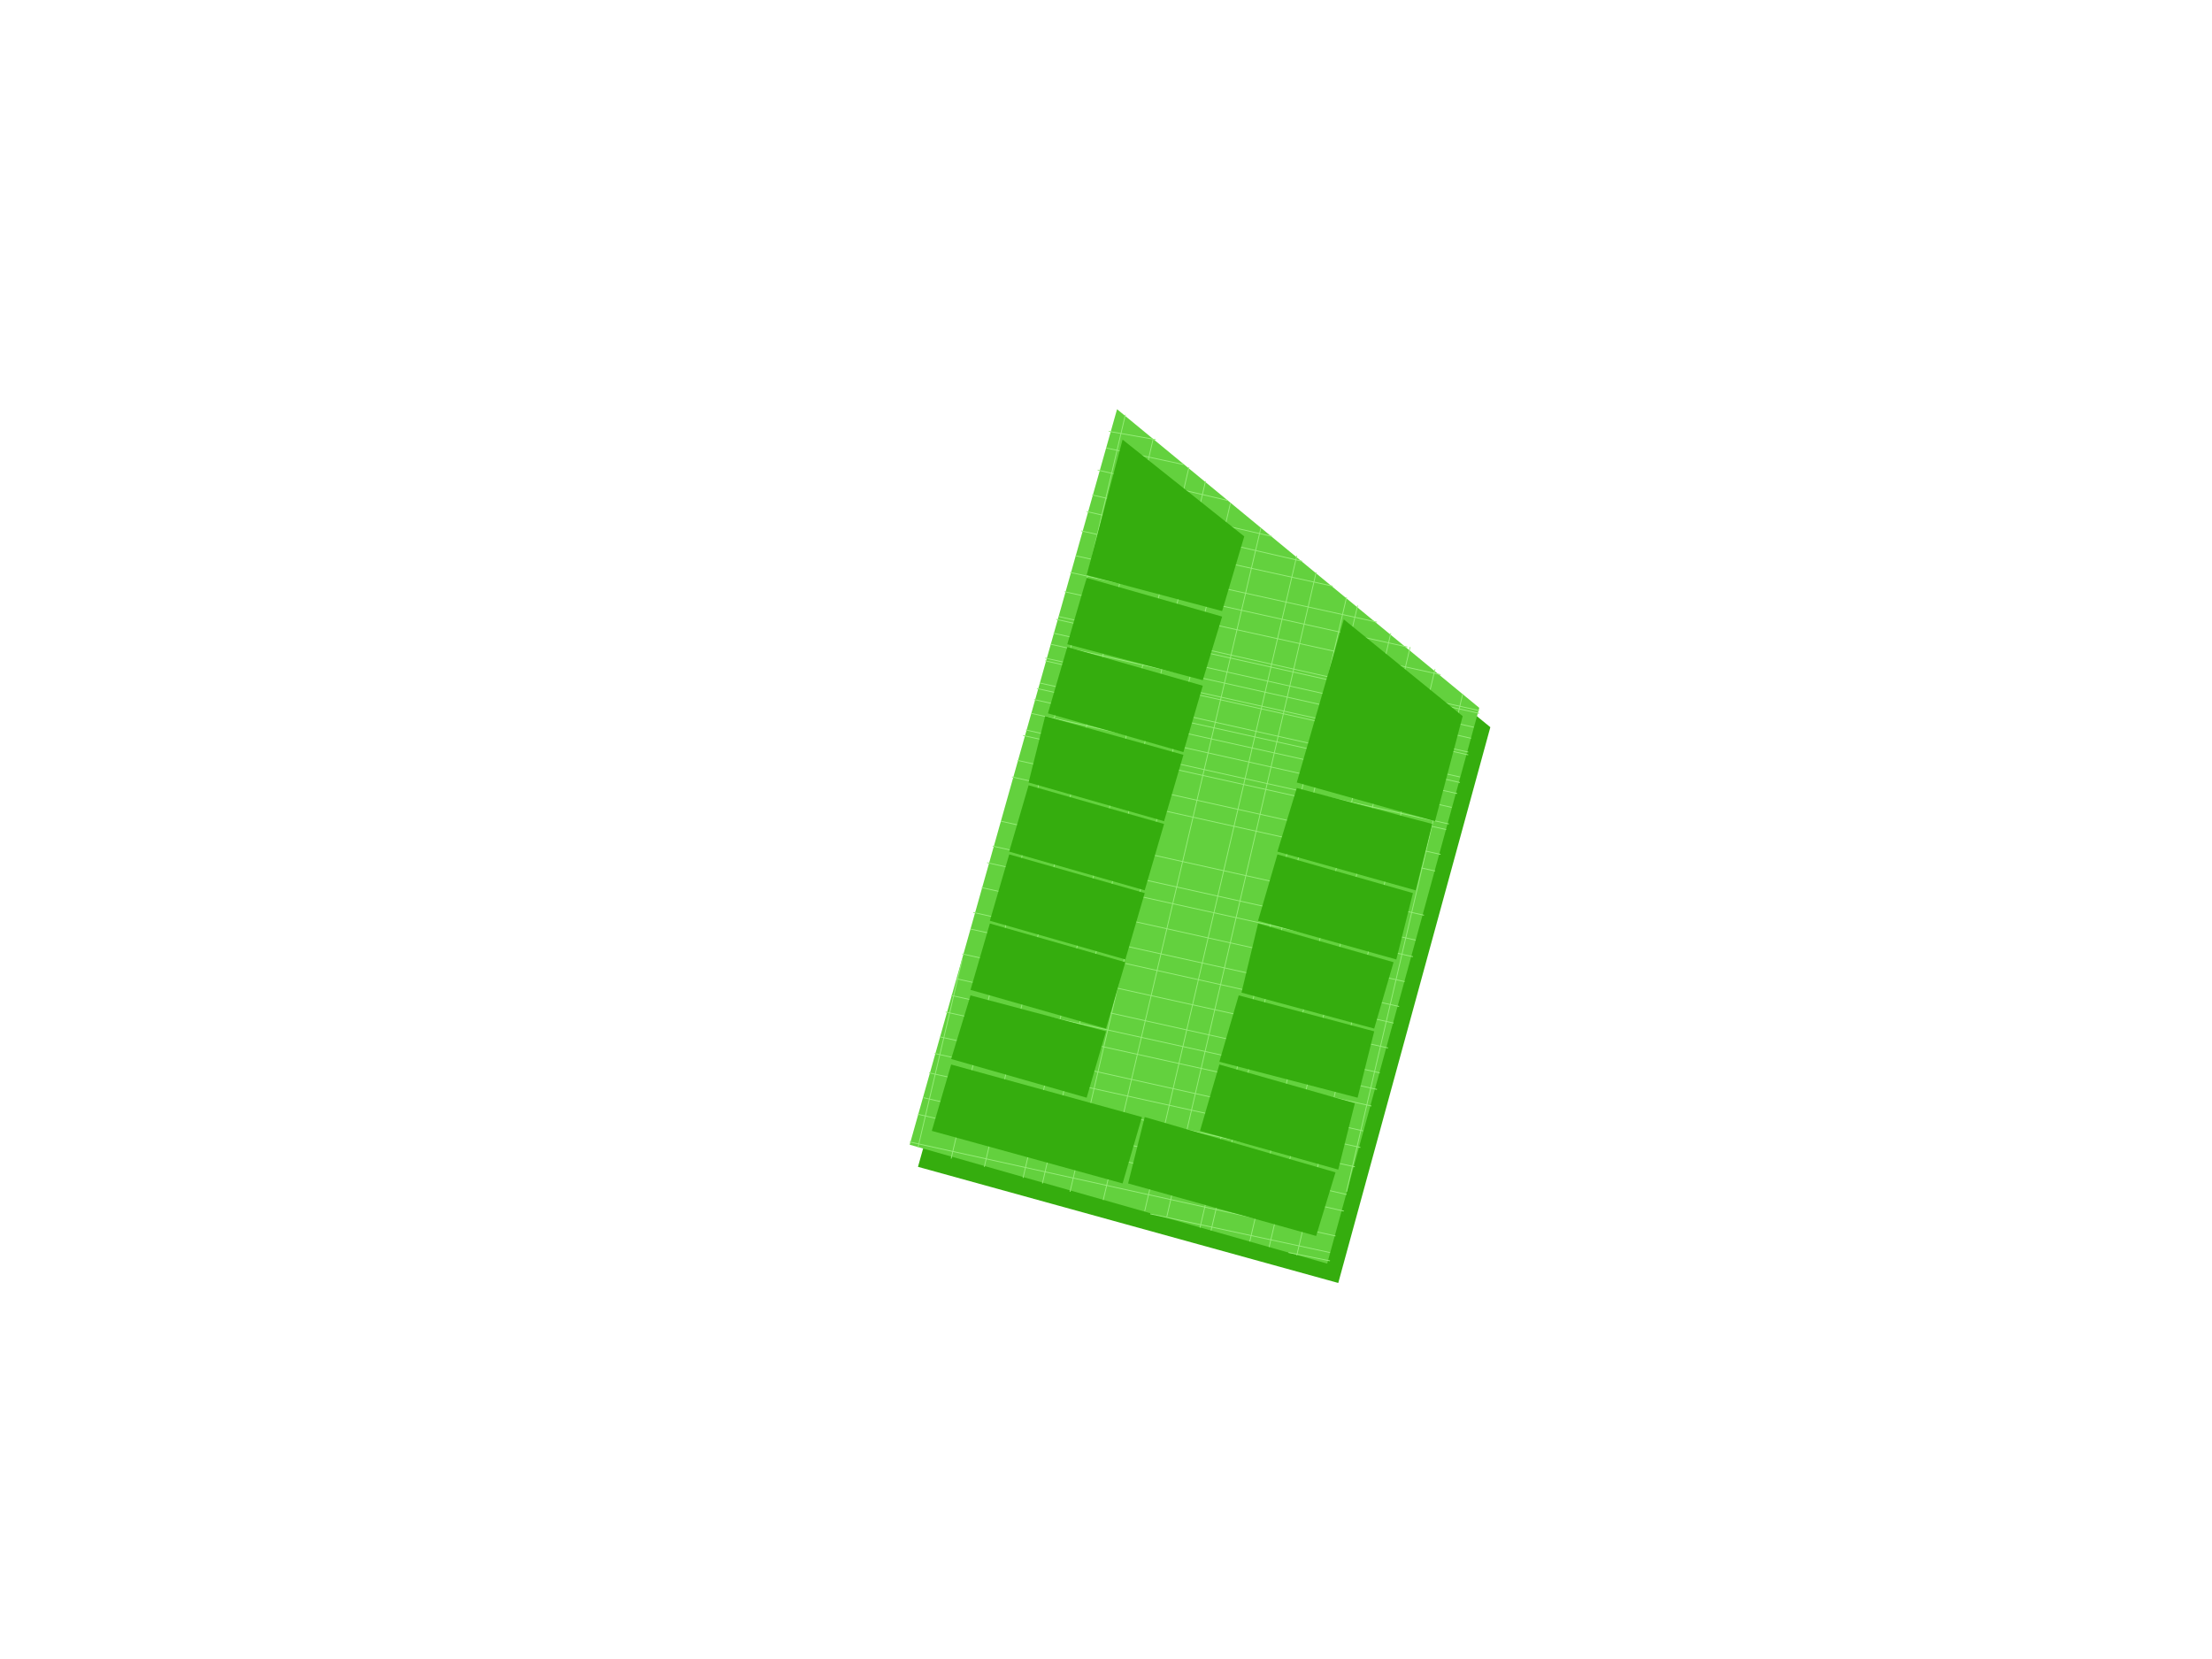 <?xml version="1.0" encoding="UTF-8"?>
<!DOCTYPE svg PUBLIC "-//W3C//DTD SVG 1.1//EN" "http://www.w3.org/Graphics/SVG/1.1/DTD/svg11.dtd">
<!-- Creator: CorelDRAW X8 -->
<svg xmlns="http://www.w3.org/2000/svg" xml:space="preserve" width="800px" height="600px" version="1.1" shape-rendering="geometricPrecision" text-rendering="geometricPrecision" image-rendering="optimizeQuality" fill-rule="evenodd" clip-rule="evenodd"
viewBox="0 0 800 600"
 xmlns:xlink="http://www.w3.org/1999/xlink">
 <g id="base">
  <polygon fill="#35AD0E" points="407,155 539,263 484,464 332,422 "/>
  <g id="_2069932836128">
   <polygon fill="#63D13E" points="404,148 535,256 480,457 329,414 "/>
   <g>
    <line fill="none" stroke="#96ED79" stroke-width="0.3" x1="418" y1="159" x2="401" y2= "156" />
    <line fill="none" stroke="#96ED79" stroke-width="0.3" x1="428" y1="168" x2="400" y2= "162" />
    <line fill="none" stroke="#96ED79" stroke-width="0.3" x1="444" y1="181" x2="397" y2= "170" />
    <line fill="none" stroke="#96ED79" stroke-width="0.3" x1="460" y1="194" x2="395" y2= "179" />
    <line fill="none" stroke="#96ED79" stroke-width="0.3" x1="471" y1="203" x2="393" y2= "185" />
    <line fill="none" stroke="#96ED79" stroke-width="0.3" x1="482" y1="212" x2="391" y2= "192" />
    <line fill="none" stroke="#96ED79" stroke-width="0.3" x1="498" y1="225" x2="389" y2= "201" />
    <line fill="none" stroke="#96ED79" stroke-width="0.3" x1="509" y1="234" x2="387" y2= "207" />
    <line fill="none" stroke="#96ED79" stroke-width="0.3" x1="521" y1="244" x2="385" y2= "214" />
    <line fill="none" stroke="#96ED79" stroke-width="0.3" x1="535" y1="257" x2="383" y2= "223" />
    <line fill="none" stroke="#96ED79" stroke-width="0.3" x1="533" y1="263" x2="381" y2= "229" />
    <line fill="none" stroke="#96ED79" stroke-width="0.3" x1="531" y1="272" x2="378" y2= "238" />
    <line fill="none" stroke="#96ED79" stroke-width="0.3" x1="528" y1="281" x2="376" y2= "247" />
    <line fill="none" stroke="#96ED79" stroke-width="0.3" x1="527" y1="287" x2="374" y2= "253" />
    <line fill="none" stroke="#96ED79" stroke-width="0.3" x1="535" y1="258" x2="382" y2= "224" />
    <line fill="none" stroke="#96ED79" stroke-width="0.3" x1="532" y1="267" x2="380" y2= "233" />
    <line fill="none" stroke="#96ED79" stroke-width="0.3" x1="531" y1="273" x2="378" y2= "239" />
    <line fill="none" stroke="#96ED79" stroke-width="0.3" x1="528" y1="283" x2="375" y2= "249" />
    <line fill="none" stroke="#96ED79" stroke-width="0.3" x1="525" y1="292" x2="373" y2= "258" />
    <line fill="none" stroke="#96ED79" stroke-width="0.3" x1="524" y1="298" x2="371" y2= "264" />
    <line fill="none" stroke="#96ED79" stroke-width="0.3" x1="523" y1="300" x2="370" y2= "266" />
    <line fill="none" stroke="#96ED79" stroke-width="0.3" x1="521" y1="309" x2="368" y2= "275" />
    <line fill="none" stroke="#96ED79" stroke-width="0.3" x1="519" y1="315" x2="366" y2= "281" />
    <line fill="none" stroke="#96ED79" stroke-width="0.3" x1="515" y1="331" x2="362" y2= "297" />
    <line fill="none" stroke="#96ED79" stroke-width="0.3" x1="512" y1="340" x2="359" y2= "306" />
    <line fill="none" stroke="#96ED79" stroke-width="0.3" x1="511" y1="346" x2="357" y2= "312" />
    <line fill="none" stroke="#96ED79" stroke-width="0.3" x1="508" y1="355" x2="355" y2= "321" />
    <line fill="none" stroke="#96ED79" stroke-width="0.3" x1="506" y1="364" x2="352" y2= "330" />
    <line fill="none" stroke="#96ED79" stroke-width="0.3" x1="504" y1="370" x2="351" y2= "336" />
    <line fill="none" stroke="#96ED79" stroke-width="0.3" x1="502" y1="379" x2="348" y2= "345" />
    <line fill="none" stroke="#96ED79" stroke-width="0.3" x1="499" y1="388" x2="346" y2= "354" />
    <line fill="none" stroke="#96ED79" stroke-width="0.3" x1="498" y1="394" x2="344" y2= "360" />
    <line fill="none" stroke="#96ED79" stroke-width="0.3" x1="496" y1="400" x2="342" y2= "366" />
    <line fill="none" stroke="#96ED79" stroke-width="0.3" x1="493" y1="409" x2="340" y2= "375" />
    <line fill="none" stroke="#96ED79" stroke-width="0.3" x1="492" y1="415" x2="338" y2= "381" />
    <line fill="none" stroke="#96ED79" stroke-width="0.3" x1="490" y1="422" x2="336" y2= "388" />
    <line fill="none" stroke="#96ED79" stroke-width="0.3" x1="487" y1="432" x2="334" y2= "397" />
    <line fill="none" stroke="#96ED79" stroke-width="0.3" x1="486" y1="438" x2="332" y2= "403" />
    <line fill="none" stroke="#96ED79" stroke-width="0.3" x1="483" y1="447" x2="329" y2= "413" />
    <line fill="none" stroke="#96ED79" stroke-width="0.3" x1="481" y1="456" x2="466" y2= "453" />
    <line fill="none" stroke="#96ED79" stroke-width="0.3" x1="481" y1="453" x2="416" y2= "439" />
    <line fill="none" stroke="#96ED79" stroke-width="0.3" x1="487" y1="431" x2="529" y2= "251" />
    <line fill="none" stroke="#96ED79" stroke-width="0.3" x1="469" y1="454" x2="519" y2= "242" />
    <line fill="none" stroke="#96ED79" stroke-width="0.3" x1="452" y1="449" x2="503" y2= "229" />
    <line fill="none" stroke="#96ED79" stroke-width="0.3" x1="459" y1="451" x2="510" y2= "234" />
    <line fill="none" stroke="#96ED79" stroke-width="0.3" x1="438" y1="445" x2="491" y2= "219" />
    <line fill="none" stroke="#96ED79" stroke-width="0.3" x1="434" y1="444" x2="487" y2= "216" />
    <line fill="none" stroke="#96ED79" stroke-width="0.3" x1="422" y1="440" x2="476" y2= "207" />
    <line fill="none" stroke="#96ED79" stroke-width="0.3" x1="414" y1="438" x2="469" y2= "201" />
    <line fill="none" stroke="#96ED79" stroke-width="0.3" x1="399" y1="434" x2="456" y2= "191" />
    <line fill="none" stroke="#96ED79" stroke-width="0.3" x1="387" y1="431" x2="445" y2= "182" />
    <line fill="none" stroke="#96ED79" stroke-width="0.3" x1="370" y1="426" x2="430" y2= "169" />
    <line fill="none" stroke="#96ED79" stroke-width="0.3" x1="377" y1="428" x2="436" y2= "174" />
    <line fill="none" stroke="#96ED79" stroke-width="0.3" x1="356" y1="422" x2="417" y2= "159" />
    <line fill="none" stroke="#96ED79" stroke-width="0.3" x1="344" y1="419" x2="407" y2= "150" />
    <line fill="none" stroke="#96ED79" stroke-width="0.3" x1="332" y1="415" x2="348" y2= "347" />
   </g>
  </g>
 </g>
 <g id="landmarks-mz28">
  <polygon id="m28lote16" fill="#35AD0E" points="450,194 406,159 393,208 442,221 "/>
  <polygon id="m28lote15" fill="#35AD0E" points="442,223 393,209 386,233 435,246 "/>
  <polygon id="m28lote14" fill="#35AD0E" points="435,248 386,234 379,258 428,272 "/>
  <polygon id="m28lote13" fill="#35AD0E" points="428,273 378,259 372,283 421,297 "/>
  <polygon id="m28lote1" fill="#35AD0E" points="529,259 486,224 469,283 519,297 "/>
  <polygon id="m28lote2" fill="#35AD0E" points="518,298 469,285 462,308 512,322 "/>
  <polygon id="m28lote3" fill="#35AD0E" points="511,323 462,309 455,333 505,347 "/>
  <polygon id="m28lote4" fill="#35AD0E" points="504,348 455,334 449,359 497,372 "/>
  <polygon id="m28lote5" fill="#35AD0E" points="497,373 448,360 441,384 491,397 "/>
  <polygon id="m28lote6" fill="#35AD0E" points="490,399 441,385 434,409 484,423 "/>
  <polygon id="m28lote7" fill="#35AD0E" points="483,424 414,404 408,428 476,447 "/>
  <polygon id="m28lote8" fill="#35AD0E" points="413,404 344,385 337,409 406,428 "/>
  <polygon id="m28lote9" fill="#35AD0E" points="400,373 351,360 344,383 393,397 "/>
  <polygon id="m28lote10" fill="#35AD0E" points="407,348 358,334 351,358 400,372 "/>
  <polygon id="m28lote11" fill="#35AD0E" points="414,323 365,309 358,333 407,347 "/>
  <polygon id="m28lote12" fill="#35AD0E" points="421,298 372,284 365,308 414,322 "/>
 </g>
</svg>
